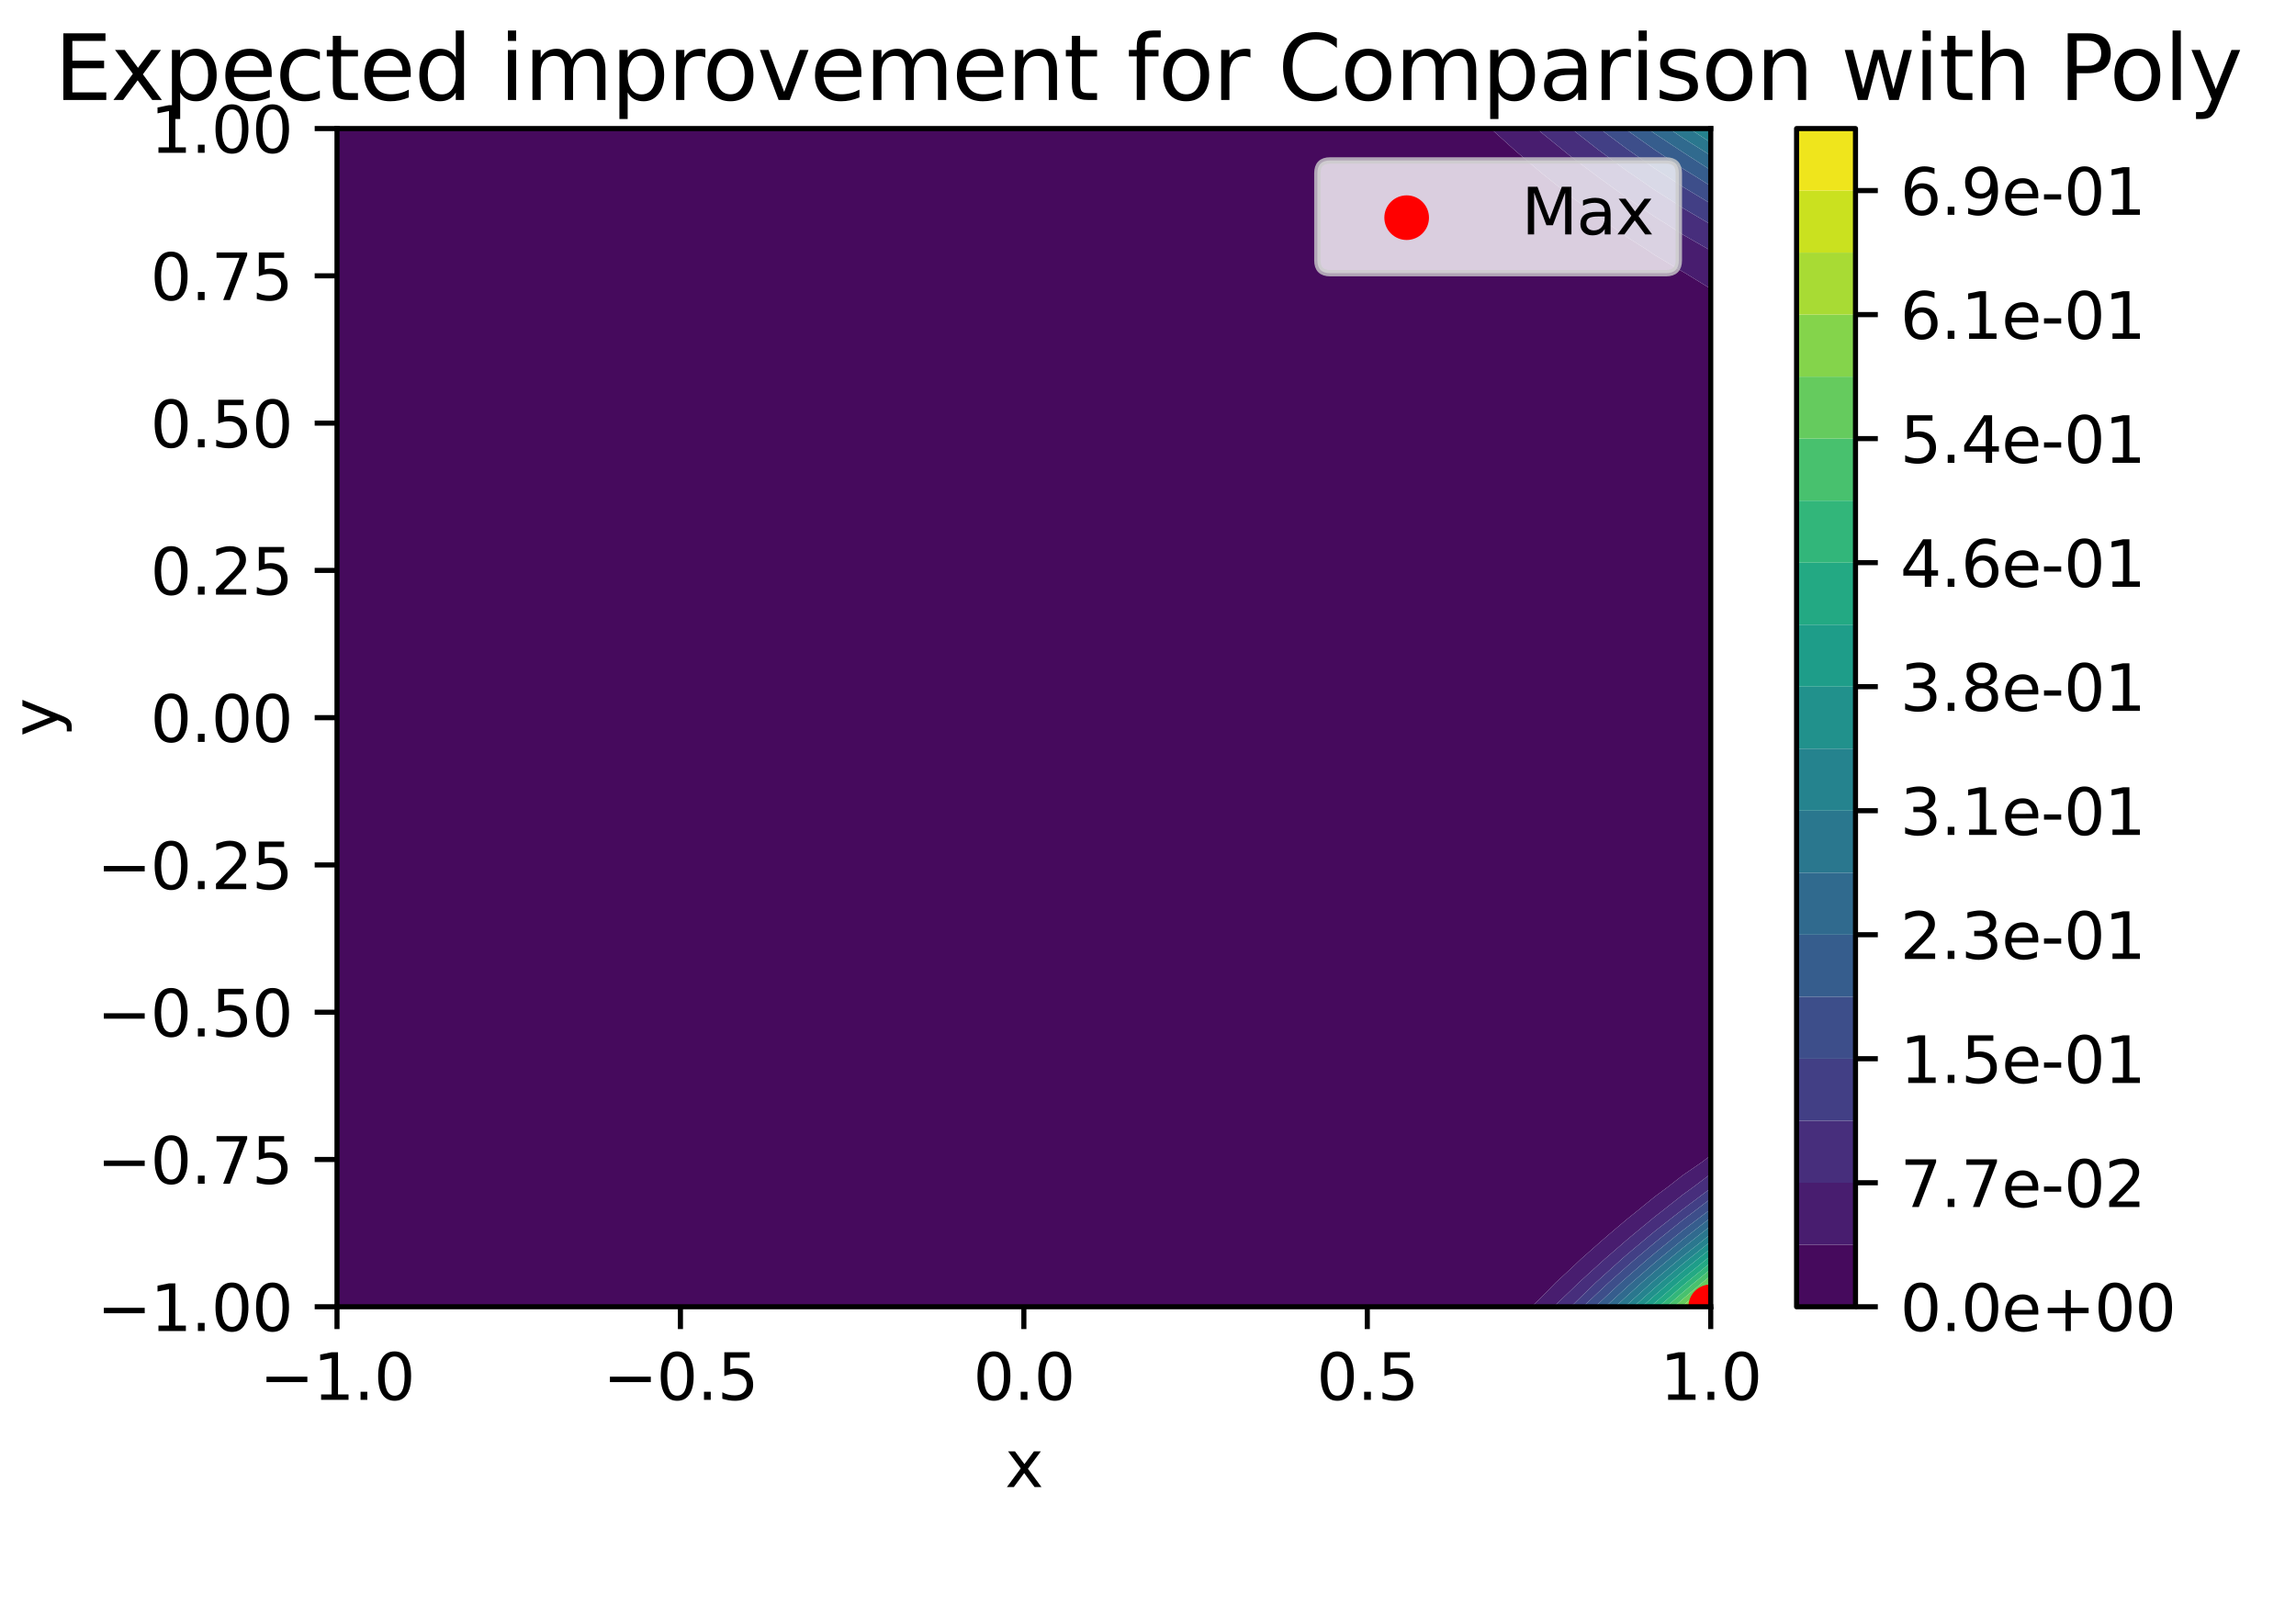 <?xml version="1.0" encoding="utf-8" standalone="no"?>
<!DOCTYPE svg PUBLIC "-//W3C//DTD SVG 1.1//EN"
  "http://www.w3.org/Graphics/SVG/1.1/DTD/svg11.dtd">
<svg xmlns:xlink="http://www.w3.org/1999/xlink" width="360pt" height="252pt" viewBox="0 0 360 252" xmlns="http://www.w3.org/2000/svg" version="1.1">
 <defs>
  <style type="text/css">*{stroke-linejoin: round; stroke-linecap: butt}</style>
 </defs>
 <g id="figure_1">
  <g id="patch_1">
   <path d="M 0 252 
L 360 252 
L 360 0 
L 0 0 
z
" style="fill: #ffffff"/>
  </g>
  <g id="axes_1">
   <g id="patch_2">
    <path d="M 52.84 204.92 
L 268.232 204.92 
L 268.232 20.16 
L 52.84 20.16 
z
" style="fill: #ffffff"/>
   </g>
   <g id="QuadContourSet_1">
    <path d="M 57.236 204.92 
L 61.632 204.92 
L 66.027 204.92 
L 70.423 204.92 
L 74.819 204.92 
L 79.215 204.92 
L 83.61 204.92 
L 88.006 204.92 
L 92.402 204.92 
L 96.798 204.92 
L 101.193 204.92 
L 105.589 204.92 
L 109.985 204.92 
L 114.381 204.92 
L 118.776 204.92 
L 123.172 204.92 
L 127.568 204.92 
L 131.964 204.92 
L 136.359 204.92 
L 140.755 204.92 
L 145.151 204.92 
L 149.547 204.92 
L 153.942 204.92 
L 158.338 204.92 
L 162.734 204.92 
L 167.13 204.92 
L 171.525 204.92 
L 175.921 204.92 
L 180.317 204.92 
L 184.713 204.92 
L 189.108 204.92 
L 193.504 204.92 
L 197.9 204.92 
L 202.296 204.92 
L 206.691 204.92 
L 211.087 204.92 
L 215.483 204.92 
L 219.879 204.92 
L 224.274 204.92 
L 228.67 204.92 
L 233.066 204.92 
L 237.462 204.92 
L 240.123 204.92 
L 241.857 203.257 
L 243.905 201.149 
L 246.253 198.986 
L 247.952 197.379 
L 250.649 194.996 
L 252.24 193.608 
L 255.045 191.232 
L 256.776 189.838 
L 259.44 187.67 
L 261.595 186.067 
L 263.836 184.311 
L 266.769 182.296 
L 268.232 181.188 
L 268.232 178.526 
L 268.232 174.755 
L 268.232 170.984 
L 268.232 167.214 
L 268.232 163.443 
L 268.232 159.673 
L 268.232 155.902 
L 268.232 152.131 
L 268.232 148.361 
L 268.232 144.59 
L 268.232 140.82 
L 268.232 137.049 
L 268.232 133.278 
L 268.232 129.508 
L 268.232 125.737 
L 268.232 121.967 
L 268.232 118.196 
L 268.232 114.425 
L 268.232 110.655 
L 268.232 106.884 
L 268.232 103.113 
L 268.232 99.343 
L 268.232 95.572 
L 268.232 91.802 
L 268.232 88.031 
L 268.232 84.26 
L 268.232 80.49 
L 268.232 76.719 
L 268.232 72.949 
L 268.232 69.178 
L 268.232 65.407 
L 268.232 61.637 
L 268.232 57.866 
L 268.232 54.096 
L 268.232 50.325 
L 268.232 46.554 
L 268.232 45.288 
L 264.153 42.784 
L 263.836 42.607 
L 259.44 39.987 
L 258.001 39.013 
L 255.045 37.151 
L 252.372 35.242 
L 250.649 34.071 
L 247.208 31.472 
L 246.253 30.77 
L 242.419 27.701 
L 241.857 27.254 
L 237.944 23.931 
L 237.462 23.514 
L 233.742 20.16 
L 233.066 20.16 
L 228.67 20.16 
L 224.274 20.16 
L 219.879 20.16 
L 215.483 20.16 
L 211.087 20.16 
L 206.691 20.16 
L 202.296 20.16 
L 197.9 20.16 
L 193.504 20.16 
L 189.108 20.16 
L 184.713 20.16 
L 180.317 20.16 
L 175.921 20.16 
L 171.525 20.16 
L 167.13 20.16 
L 162.734 20.16 
L 158.338 20.16 
L 153.942 20.16 
L 149.547 20.16 
L 145.151 20.16 
L 140.755 20.16 
L 136.359 20.16 
L 131.964 20.16 
L 127.568 20.16 
L 123.172 20.16 
L 118.776 20.16 
L 114.381 20.16 
L 109.985 20.16 
L 105.589 20.16 
L 101.193 20.16 
L 96.798 20.16 
L 92.402 20.16 
L 88.006 20.16 
L 83.61 20.16 
L 79.215 20.16 
L 74.819 20.16 
L 70.423 20.16 
L 66.027 20.16 
L 61.632 20.16 
L 57.236 20.16 
L 52.84 20.16 
L 52.84 23.931 
L 52.84 27.701 
L 52.84 31.472 
L 52.84 35.242 
L 52.84 39.013 
L 52.84 42.784 
L 52.84 46.554 
L 52.84 50.325 
L 52.84 54.096 
L 52.84 57.866 
L 52.84 61.637 
L 52.84 65.407 
L 52.84 69.178 
L 52.84 72.949 
L 52.84 76.719 
L 52.84 80.49 
L 52.84 84.26 
L 52.84 88.031 
L 52.84 91.802 
L 52.84 95.572 
L 52.84 99.343 
L 52.84 103.113 
L 52.84 106.884 
L 52.84 110.655 
L 52.84 114.425 
L 52.84 118.196 
L 52.84 121.967 
L 52.84 125.737 
L 52.84 129.508 
L 52.84 133.278 
L 52.84 137.049 
L 52.84 140.82 
L 52.84 144.59 
L 52.84 148.361 
L 52.84 152.131 
L 52.84 155.902 
L 52.84 159.673 
L 52.84 163.443 
L 52.84 167.214 
L 52.84 170.984 
L 52.84 174.755 
L 52.84 178.526 
L 52.84 182.296 
L 52.84 186.067 
L 52.84 189.838 
L 52.84 193.608 
L 52.84 197.379 
L 52.84 201.149 
L 52.84 204.92 
z
" clip-path="url(#p7170ff2299)" style="fill: #460a5d"/>
    <path d="M 241.857 204.92 
L 243.601 204.92 
L 246.253 202.392 
L 247.528 201.149 
L 250.649 198.313 
L 251.682 197.379 
L 255.045 194.466 
L 256.065 193.608 
L 259.44 190.819 
L 260.696 189.838 
L 263.836 187.359 
L 265.613 186.067 
L 268.232 184.086 
L 268.232 182.296 
L 268.232 181.188 
L 266.769 182.296 
L 263.836 184.311 
L 261.595 186.067 
L 259.44 187.67 
L 256.776 189.838 
L 255.045 191.232 
L 252.24 193.608 
L 250.649 194.996 
L 247.952 197.379 
L 246.253 198.986 
L 243.905 201.149 
L 241.857 203.257 
L 240.123 204.92 
z
M 268.232 45.288 
L 268.232 42.784 
L 268.232 39.317 
L 267.739 39.013 
L 263.836 36.779 
L 261.474 35.242 
L 259.44 33.993 
L 255.775 31.472 
L 255.045 30.989 
L 250.649 27.807 
L 250.511 27.701 
L 246.253 24.502 
L 245.548 23.931 
L 241.857 20.931 
L 240.963 20.16 
L 237.462 20.16 
L 233.742 20.16 
L 237.462 23.514 
L 237.944 23.931 
L 241.857 27.254 
L 242.419 27.701 
L 246.253 30.77 
L 247.208 31.472 
L 250.649 34.071 
L 252.372 35.242 
L 255.045 37.151 
L 258.001 39.013 
L 259.44 39.987 
L 263.836 42.607 
L 264.153 42.784 
z
" clip-path="url(#p7170ff2299)" style="fill: #481d6f"/>
    <path d="M 246.253 204.92 
L 246.296 204.92 
L 250.183 201.149 
L 250.649 200.726 
L 254.351 197.379 
L 255.045 196.778 
L 258.816 193.608 
L 259.44 193.092 
L 263.603 189.838 
L 263.836 189.653 
L 268.232 186.344 
L 268.232 186.067 
L 268.232 184.086 
L 265.613 186.067 
L 263.836 187.359 
L 260.696 189.838 
L 259.44 190.819 
L 256.065 193.608 
L 255.045 194.466 
L 251.682 197.379 
L 250.649 198.313 
L 247.528 201.149 
L 246.253 202.392 
L 243.601 204.92 
z
M 268.232 39.317 
L 268.232 39.013 
L 268.232 35.242 
L 268.232 35.195 
L 263.836 32.61 
L 262.104 31.472 
L 259.44 29.796 
L 256.428 27.701 
L 255.045 26.766 
L 251.202 23.931 
L 250.649 23.528 
L 246.356 20.16 
L 246.253 20.16 
L 241.857 20.16 
L 240.963 20.16 
L 241.857 20.931 
L 245.548 23.931 
L 246.253 24.502 
L 250.511 27.701 
L 250.649 27.807 
L 255.045 30.989 
L 255.775 31.472 
L 259.44 33.993 
L 261.474 35.242 
L 263.836 36.779 
L 267.739 39.013 
z
" clip-path="url(#p7170ff2299)" style="fill: #472e7c"/>
    <path d="M 250.649 202.618 
L 252.221 201.149 
L 255.045 198.635 
L 256.486 197.379 
L 259.44 194.881 
L 261.003 193.608 
L 263.836 191.332 
L 265.798 189.838 
L 268.232 187.976 
L 268.232 186.344 
L 263.836 189.653 
L 263.603 189.838 
L 259.44 193.092 
L 258.816 193.608 
L 255.045 196.778 
L 254.351 197.379 
L 250.649 200.726 
L 250.183 201.149 
L 246.296 204.92 
L 248.195 204.92 
z
M 263.836 32.61 
L 268.232 35.195 
L 268.232 31.947 
L 267.476 31.472 
L 263.836 29.288 
L 261.448 27.701 
L 259.44 26.409 
L 255.921 23.931 
L 255.045 23.325 
L 250.815 20.16 
L 250.649 20.16 
L 246.356 20.16 
L 250.649 23.528 
L 251.202 23.931 
L 255.045 26.766 
L 256.428 27.701 
L 259.44 29.796 
L 262.104 31.472 
z
" clip-path="url(#p7170ff2299)" style="fill: #423f85"/>
    <path d="M 250.649 204.398 
L 254.128 201.149 
L 255.045 200.333 
L 258.434 197.379 
L 259.44 196.528 
L 263.025 193.608 
L 263.836 192.956 
L 267.932 189.838 
L 268.232 189.608 
L 268.232 187.976 
L 265.798 189.838 
L 263.836 191.332 
L 261.003 193.608 
L 259.44 194.881 
L 256.486 197.379 
L 255.045 198.635 
L 252.221 201.149 
L 250.649 202.618 
L 248.195 204.92 
L 250.093 204.92 
z
M 268.232 31.947 
L 268.232 31.472 
L 268.232 29.179 
L 265.905 27.701 
L 263.836 26.431 
L 260.121 23.931 
L 259.44 23.483 
L 255.045 20.372 
L 254.761 20.16 
L 250.815 20.16 
L 255.045 23.325 
L 255.921 23.931 
L 259.44 26.409 
L 261.448 27.701 
L 263.836 29.288 
L 267.476 31.472 
z
" clip-path="url(#p7170ff2299)" style="fill: #3d4e8a"/>
    <path d="M 250.649 204.92 
L 251.726 204.92 
L 255.045 201.875 
L 255.851 201.149 
L 259.44 198.03 
L 260.212 197.379 
L 263.836 194.395 
L 264.83 193.608 
L 268.232 190.952 
L 268.232 189.838 
L 268.232 189.608 
L 267.932 189.838 
L 263.836 192.956 
L 263.025 193.608 
L 259.44 196.528 
L 258.434 197.379 
L 255.045 200.333 
L 254.128 201.149 
L 250.649 204.398 
L 250.093 204.92 
z
M 268.232 29.179 
L 268.232 27.701 
L 268.232 26.675 
L 263.968 23.931 
L 263.836 23.848 
L 259.44 20.943 
L 258.344 20.16 
L 255.045 20.16 
L 254.761 20.16 
L 255.045 20.372 
L 259.44 23.483 
L 260.121 23.931 
L 263.836 26.431 
L 265.905 27.701 
z
" clip-path="url(#p7170ff2299)" style="fill: #365d8d"/>
    <path d="M 255.045 203.273 
L 257.402 201.149 
L 259.44 199.378 
L 261.809 197.379 
L 263.836 195.71 
L 266.491 193.608 
L 268.232 192.249 
L 268.232 190.952 
L 264.83 193.608 
L 263.836 194.395 
L 260.212 197.379 
L 259.44 198.03 
L 255.851 201.149 
L 255.045 201.875 
L 251.726 204.92 
L 253.249 204.92 
z
M 268.232 26.675 
L 268.232 24.394 
L 267.513 23.931 
L 263.836 21.621 
L 261.696 20.16 
L 259.44 20.16 
L 258.344 20.16 
L 259.44 20.943 
L 263.836 23.848 
L 263.968 23.931 
z
" clip-path="url(#p7170ff2299)" style="fill: #306a8e"/>
    <path d="M 255.045 204.67 
L 258.953 201.149 
L 259.44 200.726 
L 263.406 197.379 
L 263.836 197.024 
L 268.152 193.608 
L 268.232 193.545 
L 268.232 192.249 
L 266.491 193.608 
L 263.836 195.71 
L 261.809 197.379 
L 259.44 199.378 
L 257.402 201.149 
L 255.045 203.273 
L 253.249 204.92 
L 254.772 204.92 
z
M 268.232 24.394 
L 268.232 23.931 
L 268.232 22.351 
L 264.879 20.16 
L 263.836 20.16 
L 261.696 20.16 
L 263.836 21.621 
L 267.513 23.931 
z
" clip-path="url(#p7170ff2299)" style="fill: #2a778e"/>
    <path d="M 255.045 204.92 
L 256.134 204.92 
L 259.44 201.963 
L 260.374 201.149 
L 263.836 198.219 
L 264.862 197.379 
L 268.232 194.679 
L 268.232 193.608 
L 268.232 193.545 
L 268.152 193.608 
L 263.836 197.024 
L 263.406 197.379 
L 259.44 200.726 
L 258.953 201.149 
L 255.045 204.67 
L 254.772 204.92 
z
M 268.232 22.351 
L 268.232 20.369 
L 267.912 20.16 
L 264.879 20.16 
z
" clip-path="url(#p7170ff2299)" style="fill: #25838e"/>
    <path d="M 259.44 203.149 
L 261.734 201.149 
L 263.836 199.37 
L 266.267 197.379 
L 268.232 195.804 
L 268.232 194.679 
L 264.862 197.379 
L 263.836 198.219 
L 260.374 201.149 
L 259.44 201.963 
L 256.134 204.92 
L 257.46 204.92 
z
M 268.232 20.369 
L 268.232 20.16 
L 267.912 20.16 
z
" clip-path="url(#p7170ff2299)" style="fill: #21918c"/>
    <path d="M 259.44 204.335 
L 263.094 201.149 
L 263.836 200.521 
L 267.672 197.379 
L 268.232 196.93 
L 268.232 195.804 
L 266.267 197.379 
L 263.836 199.37 
L 261.734 201.149 
L 259.44 203.149 
L 257.46 204.92 
L 258.786 204.92 
z
" clip-path="url(#p7170ff2299)" style="fill: #1e9d89"/>
    <path d="M 259.44 204.92 
L 260.054 204.92 
L 263.836 201.628 
L 264.402 201.149 
L 268.232 197.995 
L 268.232 197.379 
L 268.232 196.93 
L 267.672 197.379 
L 263.836 200.521 
L 263.094 201.149 
L 259.44 204.335 
L 258.786 204.92 
z
" clip-path="url(#p7170ff2299)" style="fill: #23a983"/>
    <path d="M 263.836 202.681 
L 265.648 201.149 
L 268.232 199.021 
L 268.232 197.995 
L 264.402 201.149 
L 263.836 201.628 
L 260.054 204.92 
L 261.264 204.92 
z
" clip-path="url(#p7170ff2299)" style="fill: #32b67a"/>
    <path d="M 263.836 203.735 
L 266.893 201.149 
L 268.232 200.047 
L 268.232 199.021 
L 265.648 201.149 
L 263.836 202.681 
L 261.264 204.92 
L 262.474 204.92 
z
" clip-path="url(#p7170ff2299)" style="fill: #48c16e"/>
    <path d="M 263.836 204.788 
L 268.139 201.149 
L 268.232 201.073 
L 268.232 200.047 
L 266.893 201.149 
L 263.836 203.735 
L 262.474 204.92 
L 263.685 204.92 
z
" clip-path="url(#p7170ff2299)" style="fill: #65cb5e"/>
    <path d="M 263.836 204.92 
L 264.829 204.92 
L 268.232 202.038 
L 268.232 201.149 
L 268.232 201.073 
L 268.139 201.149 
L 263.836 204.788 
L 263.685 204.92 
z
" clip-path="url(#p7170ff2299)" style="fill: #84d44b"/>
    <path d="M 268.232 202.999 
L 268.232 202.038 
L 264.829 204.92 
L 265.963 204.92 
z
" clip-path="url(#p7170ff2299)" style="fill: #a8db34"/>
    <path d="M 268.232 203.959 
L 268.232 202.999 
L 265.963 204.92 
L 267.098 204.92 
z
" clip-path="url(#p7170ff2299)" style="fill: #cae11f"/>
    <path d="M 268.232 204.92 
L 268.232 203.959 
L 267.098 204.92 
z
" clip-path="url(#p7170ff2299)" style="fill: #efe51c"/>
   </g>
   <g id="PathCollection_1">
    <defs>
     <path id="mee29d15ab6" d="M 0 3 
C 0.796 3 1.559 2.684 2.121 2.121 
C 2.684 1.559 3 0.796 3 0 
C 3 -0.796 2.684 -1.559 2.121 -2.121 
C 1.559 -2.684 0.796 -3 0 -3 
C -0.796 -3 -1.559 -2.684 -2.121 -2.121 
C -2.684 -1.559 -3 -0.796 -3 0 
C -3 0.796 -2.684 1.559 -2.121 2.121 
C -1.559 2.684 -0.796 3 0 3 
z
" style="stroke: #ff0000"/>
    </defs>
    <g clip-path="url(#p7170ff2299)">
     <use xlink:href="#mee29d15ab6" x="268.232" y="204.92" style="fill: #ff0000; stroke: #ff0000"/>
    </g>
   </g>
   <g id="matplotlib.axis_1">
    <g id="xtick_1">
     <g id="line2d_1">
      <defs>
       <path id="mc37cc3278b" d="M 0 0 
L 0 3.5 
" style="stroke: #000000; stroke-width: 0.8"/>
      </defs>
      <g>
       <use xlink:href="#mc37cc3278b" x="52.84" y="204.92" style="stroke: #000000; stroke-width: 0.8"/>
      </g>
     </g>
     <g id="text_1">
      <!-- −1.0 -->
      <g transform="translate(40.699 219.518) scale(0.1 -0.1)">
       <defs>
        <path id="DejaVuSans-2212" d="M 678 2272 
L 4684 2272 
L 4684 1741 
L 678 1741 
L 678 2272 
z
" transform="scale(0.016)"/>
        <path id="DejaVuSans-31" d="M 794 531 
L 1825 531 
L 1825 4091 
L 703 3866 
L 703 4441 
L 1819 4666 
L 2450 4666 
L 2450 531 
L 3481 531 
L 3481 0 
L 794 0 
L 794 531 
z
" transform="scale(0.016)"/>
        <path id="DejaVuSans-2e" d="M 684 794 
L 1344 794 
L 1344 0 
L 684 0 
L 684 794 
z
" transform="scale(0.016)"/>
        <path id="DejaVuSans-30" d="M 2034 4250 
Q 1547 4250 1301 3770 
Q 1056 3291 1056 2328 
Q 1056 1369 1301 889 
Q 1547 409 2034 409 
Q 2525 409 2770 889 
Q 3016 1369 3016 2328 
Q 3016 3291 2770 3770 
Q 2525 4250 2034 4250 
z
M 2034 4750 
Q 2819 4750 3233 4129 
Q 3647 3509 3647 2328 
Q 3647 1150 3233 529 
Q 2819 -91 2034 -91 
Q 1250 -91 836 529 
Q 422 1150 422 2328 
Q 422 3509 836 4129 
Q 1250 4750 2034 4750 
z
" transform="scale(0.016)"/>
       </defs>
       <use xlink:href="#DejaVuSans-2212"/>
       <use xlink:href="#DejaVuSans-31" x="83.789"/>
       <use xlink:href="#DejaVuSans-2e" x="147.412"/>
       <use xlink:href="#DejaVuSans-30" x="179.199"/>
      </g>
     </g>
    </g>
    <g id="xtick_2">
     <g id="line2d_2">
      <g>
       <use xlink:href="#mc37cc3278b" x="106.688" y="204.92" style="stroke: #000000; stroke-width: 0.8"/>
      </g>
     </g>
     <g id="text_2">
      <!-- −0.5 -->
      <g transform="translate(94.547 219.518) scale(0.1 -0.1)">
       <defs>
        <path id="DejaVuSans-35" d="M 691 4666 
L 3169 4666 
L 3169 4134 
L 1269 4134 
L 1269 2991 
Q 1406 3038 1543 3061 
Q 1681 3084 1819 3084 
Q 2600 3084 3056 2656 
Q 3513 2228 3513 1497 
Q 3513 744 3044 326 
Q 2575 -91 1722 -91 
Q 1428 -91 1123 -41 
Q 819 9 494 109 
L 494 744 
Q 775 591 1075 516 
Q 1375 441 1709 441 
Q 2250 441 2565 725 
Q 2881 1009 2881 1497 
Q 2881 1984 2565 2268 
Q 2250 2553 1709 2553 
Q 1456 2553 1204 2497 
Q 953 2441 691 2322 
L 691 4666 
z
" transform="scale(0.016)"/>
       </defs>
       <use xlink:href="#DejaVuSans-2212"/>
       <use xlink:href="#DejaVuSans-30" x="83.789"/>
       <use xlink:href="#DejaVuSans-2e" x="147.412"/>
       <use xlink:href="#DejaVuSans-35" x="179.199"/>
      </g>
     </g>
    </g>
    <g id="xtick_3">
     <g id="line2d_3">
      <g>
       <use xlink:href="#mc37cc3278b" x="160.536" y="204.92" style="stroke: #000000; stroke-width: 0.8"/>
      </g>
     </g>
     <g id="text_3">
      <!-- 0.0 -->
      <g transform="translate(152.584 219.518) scale(0.1 -0.1)">
       <use xlink:href="#DejaVuSans-30"/>
       <use xlink:href="#DejaVuSans-2e" x="63.623"/>
       <use xlink:href="#DejaVuSans-30" x="95.41"/>
      </g>
     </g>
    </g>
    <g id="xtick_4">
     <g id="line2d_4">
      <g>
       <use xlink:href="#mc37cc3278b" x="214.384" y="204.92" style="stroke: #000000; stroke-width: 0.8"/>
      </g>
     </g>
     <g id="text_4">
      <!-- 0.5 -->
      <g transform="translate(206.432 219.518) scale(0.1 -0.1)">
       <use xlink:href="#DejaVuSans-30"/>
       <use xlink:href="#DejaVuSans-2e" x="63.623"/>
       <use xlink:href="#DejaVuSans-35" x="95.41"/>
      </g>
     </g>
    </g>
    <g id="xtick_5">
     <g id="line2d_5">
      <g>
       <use xlink:href="#mc37cc3278b" x="268.232" y="204.92" style="stroke: #000000; stroke-width: 0.8"/>
      </g>
     </g>
     <g id="text_5">
      <!-- 1.0 -->
      <g transform="translate(260.28 219.518) scale(0.1 -0.1)">
       <use xlink:href="#DejaVuSans-31"/>
       <use xlink:href="#DejaVuSans-2e" x="63.623"/>
       <use xlink:href="#DejaVuSans-30" x="95.41"/>
      </g>
     </g>
    </g>
    <g id="text_6">
     <!-- x -->
     <g transform="translate(157.577 233.197) scale(0.1 -0.1)">
      <defs>
       <path id="DejaVuSans-78" d="M 3513 3500 
L 2247 1797 
L 3578 0 
L 2900 0 
L 1881 1375 
L 863 0 
L 184 0 
L 1544 1831 
L 300 3500 
L 978 3500 
L 1906 2253 
L 2834 3500 
L 3513 3500 
z
" transform="scale(0.016)"/>
      </defs>
      <use xlink:href="#DejaVuSans-78"/>
     </g>
    </g>
   </g>
   <g id="matplotlib.axis_2">
    <g id="ytick_1">
     <g id="line2d_6">
      <defs>
       <path id="medf91d1cf7" d="M 0 0 
L -3.5 0 
" style="stroke: #000000; stroke-width: 0.8"/>
      </defs>
      <g>
       <use xlink:href="#medf91d1cf7" x="52.84" y="204.92" style="stroke: #000000; stroke-width: 0.8"/>
      </g>
     </g>
     <g id="text_7">
      <!-- −1.00 -->
      <g transform="translate(15.195 208.719) scale(0.1 -0.1)">
       <use xlink:href="#DejaVuSans-2212"/>
       <use xlink:href="#DejaVuSans-31" x="83.789"/>
       <use xlink:href="#DejaVuSans-2e" x="147.412"/>
       <use xlink:href="#DejaVuSans-30" x="179.199"/>
       <use xlink:href="#DejaVuSans-30" x="242.822"/>
      </g>
     </g>
    </g>
    <g id="ytick_2">
     <g id="line2d_7">
      <g>
       <use xlink:href="#medf91d1cf7" x="52.84" y="181.825" style="stroke: #000000; stroke-width: 0.8"/>
      </g>
     </g>
     <g id="text_8">
      <!-- −0.75 -->
      <g transform="translate(15.195 185.624) scale(0.1 -0.1)">
       <defs>
        <path id="DejaVuSans-37" d="M 525 4666 
L 3525 4666 
L 3525 4397 
L 1831 0 
L 1172 0 
L 2766 4134 
L 525 4134 
L 525 4666 
z
" transform="scale(0.016)"/>
       </defs>
       <use xlink:href="#DejaVuSans-2212"/>
       <use xlink:href="#DejaVuSans-30" x="83.789"/>
       <use xlink:href="#DejaVuSans-2e" x="147.412"/>
       <use xlink:href="#DejaVuSans-37" x="179.199"/>
       <use xlink:href="#DejaVuSans-35" x="242.822"/>
      </g>
     </g>
    </g>
    <g id="ytick_3">
     <g id="line2d_8">
      <g>
       <use xlink:href="#medf91d1cf7" x="52.84" y="158.73" style="stroke: #000000; stroke-width: 0.8"/>
      </g>
     </g>
     <g id="text_9">
      <!-- −0.50 -->
      <g transform="translate(15.195 162.529) scale(0.1 -0.1)">
       <use xlink:href="#DejaVuSans-2212"/>
       <use xlink:href="#DejaVuSans-30" x="83.789"/>
       <use xlink:href="#DejaVuSans-2e" x="147.412"/>
       <use xlink:href="#DejaVuSans-35" x="179.199"/>
       <use xlink:href="#DejaVuSans-30" x="242.822"/>
      </g>
     </g>
    </g>
    <g id="ytick_4">
     <g id="line2d_9">
      <g>
       <use xlink:href="#medf91d1cf7" x="52.84" y="135.635" style="stroke: #000000; stroke-width: 0.8"/>
      </g>
     </g>
     <g id="text_10">
      <!-- −0.25 -->
      <g transform="translate(15.195 139.434) scale(0.1 -0.1)">
       <defs>
        <path id="DejaVuSans-32" d="M 1228 531 
L 3431 531 
L 3431 0 
L 469 0 
L 469 531 
Q 828 903 1448 1529 
Q 2069 2156 2228 2338 
Q 2531 2678 2651 2914 
Q 2772 3150 2772 3378 
Q 2772 3750 2511 3984 
Q 2250 4219 1831 4219 
Q 1534 4219 1204 4116 
Q 875 4013 500 3803 
L 500 4441 
Q 881 4594 1212 4672 
Q 1544 4750 1819 4750 
Q 2544 4750 2975 4387 
Q 3406 4025 3406 3419 
Q 3406 3131 3298 2873 
Q 3191 2616 2906 2266 
Q 2828 2175 2409 1742 
Q 1991 1309 1228 531 
z
" transform="scale(0.016)"/>
       </defs>
       <use xlink:href="#DejaVuSans-2212"/>
       <use xlink:href="#DejaVuSans-30" x="83.789"/>
       <use xlink:href="#DejaVuSans-2e" x="147.412"/>
       <use xlink:href="#DejaVuSans-32" x="179.199"/>
       <use xlink:href="#DejaVuSans-35" x="242.822"/>
      </g>
     </g>
    </g>
    <g id="ytick_5">
     <g id="line2d_10">
      <g>
       <use xlink:href="#medf91d1cf7" x="52.84" y="112.54" style="stroke: #000000; stroke-width: 0.8"/>
      </g>
     </g>
     <g id="text_11">
      <!-- 0.00 -->
      <g transform="translate(23.574 116.339) scale(0.1 -0.1)">
       <use xlink:href="#DejaVuSans-30"/>
       <use xlink:href="#DejaVuSans-2e" x="63.623"/>
       <use xlink:href="#DejaVuSans-30" x="95.41"/>
       <use xlink:href="#DejaVuSans-30" x="159.033"/>
      </g>
     </g>
    </g>
    <g id="ytick_6">
     <g id="line2d_11">
      <g>
       <use xlink:href="#medf91d1cf7" x="52.84" y="89.445" style="stroke: #000000; stroke-width: 0.8"/>
      </g>
     </g>
     <g id="text_12">
      <!-- 0.25 -->
      <g transform="translate(23.574 93.244) scale(0.1 -0.1)">
       <use xlink:href="#DejaVuSans-30"/>
       <use xlink:href="#DejaVuSans-2e" x="63.623"/>
       <use xlink:href="#DejaVuSans-32" x="95.41"/>
       <use xlink:href="#DejaVuSans-35" x="159.033"/>
      </g>
     </g>
    </g>
    <g id="ytick_7">
     <g id="line2d_12">
      <g>
       <use xlink:href="#medf91d1cf7" x="52.84" y="66.35" style="stroke: #000000; stroke-width: 0.8"/>
      </g>
     </g>
     <g id="text_13">
      <!-- 0.50 -->
      <g transform="translate(23.574 70.149) scale(0.1 -0.1)">
       <use xlink:href="#DejaVuSans-30"/>
       <use xlink:href="#DejaVuSans-2e" x="63.623"/>
       <use xlink:href="#DejaVuSans-35" x="95.41"/>
       <use xlink:href="#DejaVuSans-30" x="159.033"/>
      </g>
     </g>
    </g>
    <g id="ytick_8">
     <g id="line2d_13">
      <g>
       <use xlink:href="#medf91d1cf7" x="52.84" y="43.255" style="stroke: #000000; stroke-width: 0.8"/>
      </g>
     </g>
     <g id="text_14">
      <!-- 0.75 -->
      <g transform="translate(23.574 47.054) scale(0.1 -0.1)">
       <use xlink:href="#DejaVuSans-30"/>
       <use xlink:href="#DejaVuSans-2e" x="63.623"/>
       <use xlink:href="#DejaVuSans-37" x="95.41"/>
       <use xlink:href="#DejaVuSans-35" x="159.033"/>
      </g>
     </g>
    </g>
    <g id="ytick_9">
     <g id="line2d_14">
      <g>
       <use xlink:href="#medf91d1cf7" x="52.84" y="20.16" style="stroke: #000000; stroke-width: 0.8"/>
      </g>
     </g>
     <g id="text_15">
      <!-- 1.00 -->
      <g transform="translate(23.574 23.959) scale(0.1 -0.1)">
       <use xlink:href="#DejaVuSans-31"/>
       <use xlink:href="#DejaVuSans-2e" x="63.623"/>
       <use xlink:href="#DejaVuSans-30" x="95.41"/>
       <use xlink:href="#DejaVuSans-30" x="159.033"/>
      </g>
     </g>
    </g>
    <g id="text_16">
     <!-- y -->
     <g transform="translate(9.115 115.499) rotate(-90) scale(0.1 -0.1)">
      <defs>
       <path id="DejaVuSans-79" d="M 2059 -325 
Q 1816 -950 1584 -1140 
Q 1353 -1331 966 -1331 
L 506 -1331 
L 506 -850 
L 844 -850 
Q 1081 -850 1212 -737 
Q 1344 -625 1503 -206 
L 1606 56 
L 191 3500 
L 800 3500 
L 1894 763 
L 2988 3500 
L 3597 3500 
L 2059 -325 
z
" transform="scale(0.016)"/>
      </defs>
      <use xlink:href="#DejaVuSans-79"/>
     </g>
    </g>
   </g>
   <g id="patch_3">
    <path d="M 52.84 204.92 
L 52.84 20.16 
" style="fill: none; stroke: #000000; stroke-width: 0.8; stroke-linejoin: miter; stroke-linecap: square"/>
   </g>
   <g id="patch_4">
    <path d="M 268.232 204.92 
L 268.232 20.16 
" style="fill: none; stroke: #000000; stroke-width: 0.8; stroke-linejoin: miter; stroke-linecap: square"/>
   </g>
   <g id="patch_5">
    <path d="M 52.84 204.92 
L 268.232 204.92 
" style="fill: none; stroke: #000000; stroke-width: 0.8; stroke-linejoin: miter; stroke-linecap: square"/>
   </g>
   <g id="patch_6">
    <path d="M 52.84 20.16 
L 268.232 20.16 
" style="fill: none; stroke: #000000; stroke-width: 0.8; stroke-linejoin: miter; stroke-linecap: square"/>
   </g>
   <g id="legend_1">
    <g id="patch_7">
     <path d="M 208.557 42.838 
L 261.232 42.838 
Q 263.232 42.838 263.232 40.838 
L 263.232 27.16 
Q 263.232 25.16 261.232 25.16 
L 208.557 25.16 
Q 206.557 25.16 206.557 27.16 
L 206.557 40.838 
Q 206.557 42.838 208.557 42.838 
z
" style="fill: #ffffff; opacity: 0.8; stroke: #cccccc; stroke-linejoin: miter"/>
    </g>
    <g id="PathCollection_2">
     <g>
      <use xlink:href="#mee29d15ab6" x="220.557" y="34.133" style="fill: #ff0000; stroke: #ff0000"/>
     </g>
    </g>
    <g id="text_17">
     <!-- Max -->
     <g transform="translate(238.557 36.758) scale(0.1 -0.1)">
      <defs>
       <path id="DejaVuSans-4d" d="M 628 4666 
L 1569 4666 
L 2759 1491 
L 3956 4666 
L 4897 4666 
L 4897 0 
L 4281 0 
L 4281 4097 
L 3078 897 
L 2444 897 
L 1241 4097 
L 1241 0 
L 628 0 
L 628 4666 
z
" transform="scale(0.016)"/>
       <path id="DejaVuSans-61" d="M 2194 1759 
Q 1497 1759 1228 1600 
Q 959 1441 959 1056 
Q 959 750 1161 570 
Q 1363 391 1709 391 
Q 2188 391 2477 730 
Q 2766 1069 2766 1631 
L 2766 1759 
L 2194 1759 
z
M 3341 1997 
L 3341 0 
L 2766 0 
L 2766 531 
Q 2569 213 2275 61 
Q 1981 -91 1556 -91 
Q 1019 -91 701 211 
Q 384 513 384 1019 
Q 384 1609 779 1909 
Q 1175 2209 1959 2209 
L 2766 2209 
L 2766 2266 
Q 2766 2663 2505 2880 
Q 2244 3097 1772 3097 
Q 1472 3097 1187 3025 
Q 903 2953 641 2809 
L 641 3341 
Q 956 3463 1253 3523 
Q 1550 3584 1831 3584 
Q 2591 3584 2966 3190 
Q 3341 2797 3341 1997 
z
" transform="scale(0.016)"/>
      </defs>
      <use xlink:href="#DejaVuSans-4d"/>
      <use xlink:href="#DejaVuSans-61" x="86.279"/>
      <use xlink:href="#DejaVuSans-78" x="147.559"/>
     </g>
    </g>
   </g>
  </g>
  <g id="axes_2">
   <g id="patch_8">
    <path d="M 281.694 204.92 
L 290.932 204.92 
L 290.932 20.16 
L 281.694 20.16 
z
" style="fill: #ffffff"/>
   </g>
   <g id="QuadMesh_1">
    <path d="M 281.694 204.92 
L 290.932 204.92 
L 290.932 195.196 
L 281.694 195.196 
L 281.694 204.92 
" clip-path="url(#p5874ef8753)" style="fill: #460a5d"/>
    <path d="M 281.694 195.196 
L 290.932 195.196 
L 290.932 185.472 
L 281.694 185.472 
L 281.694 195.196 
" clip-path="url(#p5874ef8753)" style="fill: #481d6f"/>
    <path d="M 281.694 185.472 
L 290.932 185.472 
L 290.932 175.747 
L 281.694 175.747 
L 281.694 185.472 
" clip-path="url(#p5874ef8753)" style="fill: #472e7c"/>
    <path d="M 281.694 175.747 
L 290.932 175.747 
L 290.932 166.023 
L 281.694 166.023 
L 281.694 175.747 
" clip-path="url(#p5874ef8753)" style="fill: #423f85"/>
    <path d="M 281.694 166.023 
L 290.932 166.023 
L 290.932 156.299 
L 281.694 156.299 
L 281.694 166.023 
" clip-path="url(#p5874ef8753)" style="fill: #3d4e8a"/>
    <path d="M 281.694 156.299 
L 290.932 156.299 
L 290.932 146.575 
L 281.694 146.575 
L 281.694 156.299 
" clip-path="url(#p5874ef8753)" style="fill: #365d8d"/>
    <path d="M 281.694 146.575 
L 290.932 146.575 
L 290.932 136.851 
L 281.694 136.851 
L 281.694 146.575 
" clip-path="url(#p5874ef8753)" style="fill: #306a8e"/>
    <path d="M 281.694 136.851 
L 290.932 136.851 
L 290.932 127.126 
L 281.694 127.126 
L 281.694 136.851 
" clip-path="url(#p5874ef8753)" style="fill: #2a778e"/>
    <path d="M 281.694 127.126 
L 290.932 127.126 
L 290.932 117.402 
L 281.694 117.402 
L 281.694 127.126 
" clip-path="url(#p5874ef8753)" style="fill: #25838e"/>
    <path d="M 281.694 117.402 
L 290.932 117.402 
L 290.932 107.678 
L 281.694 107.678 
L 281.694 117.402 
" clip-path="url(#p5874ef8753)" style="fill: #21918c"/>
    <path d="M 281.694 107.678 
L 290.932 107.678 
L 290.932 97.954 
L 281.694 97.954 
L 281.694 107.678 
" clip-path="url(#p5874ef8753)" style="fill: #1e9d89"/>
    <path d="M 281.694 97.954 
L 290.932 97.954 
L 290.932 88.229 
L 281.694 88.229 
L 281.694 97.954 
" clip-path="url(#p5874ef8753)" style="fill: #23a983"/>
    <path d="M 281.694 88.229 
L 290.932 88.229 
L 290.932 78.505 
L 281.694 78.505 
L 281.694 88.229 
" clip-path="url(#p5874ef8753)" style="fill: #32b67a"/>
    <path d="M 281.694 78.505 
L 290.932 78.505 
L 290.932 68.781 
L 281.694 68.781 
L 281.694 78.505 
" clip-path="url(#p5874ef8753)" style="fill: #48c16e"/>
    <path d="M 281.694 68.781 
L 290.932 68.781 
L 290.932 59.057 
L 281.694 59.057 
L 281.694 68.781 
" clip-path="url(#p5874ef8753)" style="fill: #65cb5e"/>
    <path d="M 281.694 59.057 
L 290.932 59.057 
L 290.932 49.333 
L 281.694 49.333 
L 281.694 59.057 
" clip-path="url(#p5874ef8753)" style="fill: #84d44b"/>
    <path d="M 281.694 49.333 
L 290.932 49.333 
L 290.932 39.608 
L 281.694 39.608 
L 281.694 49.333 
" clip-path="url(#p5874ef8753)" style="fill: #a8db34"/>
    <path d="M 281.694 39.608 
L 290.932 39.608 
L 290.932 29.884 
L 281.694 29.884 
L 281.694 39.608 
" clip-path="url(#p5874ef8753)" style="fill: #cae11f"/>
    <path d="M 281.694 29.884 
L 290.932 29.884 
L 290.932 20.16 
L 281.694 20.16 
L 281.694 29.884 
" clip-path="url(#p5874ef8753)" style="fill: #efe51c"/>
   </g>
   <g id="matplotlib.axis_3"/>
   <g id="matplotlib.axis_4">
    <g id="ytick_10">
     <g id="line2d_15">
      <defs>
       <path id="m29cf78052c" d="M 0 0 
L 3.5 0 
" style="stroke: #000000; stroke-width: 0.8"/>
      </defs>
      <g>
       <use xlink:href="#m29cf78052c" x="290.932" y="204.92" style="stroke: #000000; stroke-width: 0.8"/>
      </g>
     </g>
     <g id="text_18">
      <!-- 0.0e+00 -->
      <g transform="translate(297.932 208.719) scale(0.1 -0.1)">
       <defs>
        <path id="DejaVuSans-65" d="M 3597 1894 
L 3597 1613 
L 953 1613 
Q 991 1019 1311 708 
Q 1631 397 2203 397 
Q 2534 397 2845 478 
Q 3156 559 3463 722 
L 3463 178 
Q 3153 47 2828 -22 
Q 2503 -91 2169 -91 
Q 1331 -91 842 396 
Q 353 884 353 1716 
Q 353 2575 817 3079 
Q 1281 3584 2069 3584 
Q 2775 3584 3186 3129 
Q 3597 2675 3597 1894 
z
M 3022 2063 
Q 3016 2534 2758 2815 
Q 2500 3097 2075 3097 
Q 1594 3097 1305 2825 
Q 1016 2553 972 2059 
L 3022 2063 
z
" transform="scale(0.016)"/>
        <path id="DejaVuSans-2b" d="M 2944 4013 
L 2944 2272 
L 4684 2272 
L 4684 1741 
L 2944 1741 
L 2944 0 
L 2419 0 
L 2419 1741 
L 678 1741 
L 678 2272 
L 2419 2272 
L 2419 4013 
L 2944 4013 
z
" transform="scale(0.016)"/>
       </defs>
       <use xlink:href="#DejaVuSans-30"/>
       <use xlink:href="#DejaVuSans-2e" x="63.623"/>
       <use xlink:href="#DejaVuSans-30" x="95.41"/>
       <use xlink:href="#DejaVuSans-65" x="159.033"/>
       <use xlink:href="#DejaVuSans-2b" x="220.557"/>
       <use xlink:href="#DejaVuSans-30" x="304.346"/>
       <use xlink:href="#DejaVuSans-30" x="367.969"/>
      </g>
     </g>
    </g>
    <g id="ytick_11">
     <g id="line2d_16">
      <g>
       <use xlink:href="#m29cf78052c" x="290.932" y="185.472" style="stroke: #000000; stroke-width: 0.8"/>
      </g>
     </g>
     <g id="text_19">
      <!-- 7.7e-02 -->
      <g transform="translate(297.932 189.271) scale(0.1 -0.1)">
       <defs>
        <path id="DejaVuSans-2d" d="M 313 2009 
L 1997 2009 
L 1997 1497 
L 313 1497 
L 313 2009 
z
" transform="scale(0.016)"/>
       </defs>
       <use xlink:href="#DejaVuSans-37"/>
       <use xlink:href="#DejaVuSans-2e" x="63.623"/>
       <use xlink:href="#DejaVuSans-37" x="95.41"/>
       <use xlink:href="#DejaVuSans-65" x="159.033"/>
       <use xlink:href="#DejaVuSans-2d" x="220.557"/>
       <use xlink:href="#DejaVuSans-30" x="256.641"/>
       <use xlink:href="#DejaVuSans-32" x="320.264"/>
      </g>
     </g>
    </g>
    <g id="ytick_12">
     <g id="line2d_17">
      <g>
       <use xlink:href="#m29cf78052c" x="290.932" y="166.023" style="stroke: #000000; stroke-width: 0.8"/>
      </g>
     </g>
     <g id="text_20">
      <!-- 1.5e-01 -->
      <g transform="translate(297.932 169.822) scale(0.1 -0.1)">
       <use xlink:href="#DejaVuSans-31"/>
       <use xlink:href="#DejaVuSans-2e" x="63.623"/>
       <use xlink:href="#DejaVuSans-35" x="95.41"/>
       <use xlink:href="#DejaVuSans-65" x="159.033"/>
       <use xlink:href="#DejaVuSans-2d" x="220.557"/>
       <use xlink:href="#DejaVuSans-30" x="256.641"/>
       <use xlink:href="#DejaVuSans-31" x="320.264"/>
      </g>
     </g>
    </g>
    <g id="ytick_13">
     <g id="line2d_18">
      <g>
       <use xlink:href="#m29cf78052c" x="290.932" y="146.575" style="stroke: #000000; stroke-width: 0.8"/>
      </g>
     </g>
     <g id="text_21">
      <!-- 2.3e-01 -->
      <g transform="translate(297.932 150.374) scale(0.1 -0.1)">
       <defs>
        <path id="DejaVuSans-33" d="M 2597 2516 
Q 3050 2419 3304 2112 
Q 3559 1806 3559 1356 
Q 3559 666 3084 287 
Q 2609 -91 1734 -91 
Q 1441 -91 1130 -33 
Q 819 25 488 141 
L 488 750 
Q 750 597 1062 519 
Q 1375 441 1716 441 
Q 2309 441 2620 675 
Q 2931 909 2931 1356 
Q 2931 1769 2642 2001 
Q 2353 2234 1838 2234 
L 1294 2234 
L 1294 2753 
L 1863 2753 
Q 2328 2753 2575 2939 
Q 2822 3125 2822 3475 
Q 2822 3834 2567 4026 
Q 2313 4219 1838 4219 
Q 1578 4219 1281 4162 
Q 984 4106 628 3988 
L 628 4550 
Q 988 4650 1302 4700 
Q 1616 4750 1894 4750 
Q 2613 4750 3031 4423 
Q 3450 4097 3450 3541 
Q 3450 3153 3228 2886 
Q 3006 2619 2597 2516 
z
" transform="scale(0.016)"/>
       </defs>
       <use xlink:href="#DejaVuSans-32"/>
       <use xlink:href="#DejaVuSans-2e" x="63.623"/>
       <use xlink:href="#DejaVuSans-33" x="95.41"/>
       <use xlink:href="#DejaVuSans-65" x="159.033"/>
       <use xlink:href="#DejaVuSans-2d" x="220.557"/>
       <use xlink:href="#DejaVuSans-30" x="256.641"/>
       <use xlink:href="#DejaVuSans-31" x="320.264"/>
      </g>
     </g>
    </g>
    <g id="ytick_14">
     <g id="line2d_19">
      <g>
       <use xlink:href="#m29cf78052c" x="290.932" y="127.126" style="stroke: #000000; stroke-width: 0.8"/>
      </g>
     </g>
     <g id="text_22">
      <!-- 3.1e-01 -->
      <g transform="translate(297.932 130.926) scale(0.1 -0.1)">
       <use xlink:href="#DejaVuSans-33"/>
       <use xlink:href="#DejaVuSans-2e" x="63.623"/>
       <use xlink:href="#DejaVuSans-31" x="95.41"/>
       <use xlink:href="#DejaVuSans-65" x="159.033"/>
       <use xlink:href="#DejaVuSans-2d" x="220.557"/>
       <use xlink:href="#DejaVuSans-30" x="256.641"/>
       <use xlink:href="#DejaVuSans-31" x="320.264"/>
      </g>
     </g>
    </g>
    <g id="ytick_15">
     <g id="line2d_20">
      <g>
       <use xlink:href="#m29cf78052c" x="290.932" y="107.678" style="stroke: #000000; stroke-width: 0.8"/>
      </g>
     </g>
     <g id="text_23">
      <!-- 3.8e-01 -->
      <g transform="translate(297.932 111.477) scale(0.1 -0.1)">
       <defs>
        <path id="DejaVuSans-38" d="M 2034 2216 
Q 1584 2216 1326 1975 
Q 1069 1734 1069 1313 
Q 1069 891 1326 650 
Q 1584 409 2034 409 
Q 2484 409 2743 651 
Q 3003 894 3003 1313 
Q 3003 1734 2745 1975 
Q 2488 2216 2034 2216 
z
M 1403 2484 
Q 997 2584 770 2862 
Q 544 3141 544 3541 
Q 544 4100 942 4425 
Q 1341 4750 2034 4750 
Q 2731 4750 3128 4425 
Q 3525 4100 3525 3541 
Q 3525 3141 3298 2862 
Q 3072 2584 2669 2484 
Q 3125 2378 3379 2068 
Q 3634 1759 3634 1313 
Q 3634 634 3220 271 
Q 2806 -91 2034 -91 
Q 1263 -91 848 271 
Q 434 634 434 1313 
Q 434 1759 690 2068 
Q 947 2378 1403 2484 
z
M 1172 3481 
Q 1172 3119 1398 2916 
Q 1625 2713 2034 2713 
Q 2441 2713 2670 2916 
Q 2900 3119 2900 3481 
Q 2900 3844 2670 4047 
Q 2441 4250 2034 4250 
Q 1625 4250 1398 4047 
Q 1172 3844 1172 3481 
z
" transform="scale(0.016)"/>
       </defs>
       <use xlink:href="#DejaVuSans-33"/>
       <use xlink:href="#DejaVuSans-2e" x="63.623"/>
       <use xlink:href="#DejaVuSans-38" x="95.41"/>
       <use xlink:href="#DejaVuSans-65" x="159.033"/>
       <use xlink:href="#DejaVuSans-2d" x="220.557"/>
       <use xlink:href="#DejaVuSans-30" x="256.641"/>
       <use xlink:href="#DejaVuSans-31" x="320.264"/>
      </g>
     </g>
    </g>
    <g id="ytick_16">
     <g id="line2d_21">
      <g>
       <use xlink:href="#m29cf78052c" x="290.932" y="88.229" style="stroke: #000000; stroke-width: 0.8"/>
      </g>
     </g>
     <g id="text_24">
      <!-- 4.6e-01 -->
      <g transform="translate(297.932 92.029) scale(0.1 -0.1)">
       <defs>
        <path id="DejaVuSans-34" d="M 2419 4116 
L 825 1625 
L 2419 1625 
L 2419 4116 
z
M 2253 4666 
L 3047 4666 
L 3047 1625 
L 3713 1625 
L 3713 1100 
L 3047 1100 
L 3047 0 
L 2419 0 
L 2419 1100 
L 313 1100 
L 313 1709 
L 2253 4666 
z
" transform="scale(0.016)"/>
        <path id="DejaVuSans-36" d="M 2113 2584 
Q 1688 2584 1439 2293 
Q 1191 2003 1191 1497 
Q 1191 994 1439 701 
Q 1688 409 2113 409 
Q 2538 409 2786 701 
Q 3034 994 3034 1497 
Q 3034 2003 2786 2293 
Q 2538 2584 2113 2584 
z
M 3366 4563 
L 3366 3988 
Q 3128 4100 2886 4159 
Q 2644 4219 2406 4219 
Q 1781 4219 1451 3797 
Q 1122 3375 1075 2522 
Q 1259 2794 1537 2939 
Q 1816 3084 2150 3084 
Q 2853 3084 3261 2657 
Q 3669 2231 3669 1497 
Q 3669 778 3244 343 
Q 2819 -91 2113 -91 
Q 1303 -91 875 529 
Q 447 1150 447 2328 
Q 447 3434 972 4092 
Q 1497 4750 2381 4750 
Q 2619 4750 2861 4703 
Q 3103 4656 3366 4563 
z
" transform="scale(0.016)"/>
       </defs>
       <use xlink:href="#DejaVuSans-34"/>
       <use xlink:href="#DejaVuSans-2e" x="63.623"/>
       <use xlink:href="#DejaVuSans-36" x="95.41"/>
       <use xlink:href="#DejaVuSans-65" x="159.033"/>
       <use xlink:href="#DejaVuSans-2d" x="220.557"/>
       <use xlink:href="#DejaVuSans-30" x="256.641"/>
       <use xlink:href="#DejaVuSans-31" x="320.264"/>
      </g>
     </g>
    </g>
    <g id="ytick_17">
     <g id="line2d_22">
      <g>
       <use xlink:href="#m29cf78052c" x="290.932" y="68.781" style="stroke: #000000; stroke-width: 0.8"/>
      </g>
     </g>
     <g id="text_25">
      <!-- 5.4e-01 -->
      <g transform="translate(297.932 72.58) scale(0.1 -0.1)">
       <use xlink:href="#DejaVuSans-35"/>
       <use xlink:href="#DejaVuSans-2e" x="63.623"/>
       <use xlink:href="#DejaVuSans-34" x="95.41"/>
       <use xlink:href="#DejaVuSans-65" x="159.033"/>
       <use xlink:href="#DejaVuSans-2d" x="220.557"/>
       <use xlink:href="#DejaVuSans-30" x="256.641"/>
       <use xlink:href="#DejaVuSans-31" x="320.264"/>
      </g>
     </g>
    </g>
    <g id="ytick_18">
     <g id="line2d_23">
      <g>
       <use xlink:href="#m29cf78052c" x="290.932" y="49.333" style="stroke: #000000; stroke-width: 0.8"/>
      </g>
     </g>
     <g id="text_26">
      <!-- 6.1e-01 -->
      <g transform="translate(297.932 53.132) scale(0.1 -0.1)">
       <use xlink:href="#DejaVuSans-36"/>
       <use xlink:href="#DejaVuSans-2e" x="63.623"/>
       <use xlink:href="#DejaVuSans-31" x="95.41"/>
       <use xlink:href="#DejaVuSans-65" x="159.033"/>
       <use xlink:href="#DejaVuSans-2d" x="220.557"/>
       <use xlink:href="#DejaVuSans-30" x="256.641"/>
       <use xlink:href="#DejaVuSans-31" x="320.264"/>
      </g>
     </g>
    </g>
    <g id="ytick_19">
     <g id="line2d_24">
      <g>
       <use xlink:href="#m29cf78052c" x="290.932" y="29.884" style="stroke: #000000; stroke-width: 0.8"/>
      </g>
     </g>
     <g id="text_27">
      <!-- 6.9e-01 -->
      <g transform="translate(297.932 33.683) scale(0.1 -0.1)">
       <defs>
        <path id="DejaVuSans-39" d="M 703 97 
L 703 672 
Q 941 559 1184 500 
Q 1428 441 1663 441 
Q 2288 441 2617 861 
Q 2947 1281 2994 2138 
Q 2813 1869 2534 1725 
Q 2256 1581 1919 1581 
Q 1219 1581 811 2004 
Q 403 2428 403 3163 
Q 403 3881 828 4315 
Q 1253 4750 1959 4750 
Q 2769 4750 3195 4129 
Q 3622 3509 3622 2328 
Q 3622 1225 3098 567 
Q 2575 -91 1691 -91 
Q 1453 -91 1209 -44 
Q 966 3 703 97 
z
M 1959 2075 
Q 2384 2075 2632 2365 
Q 2881 2656 2881 3163 
Q 2881 3666 2632 3958 
Q 2384 4250 1959 4250 
Q 1534 4250 1286 3958 
Q 1038 3666 1038 3163 
Q 1038 2656 1286 2365 
Q 1534 2075 1959 2075 
z
" transform="scale(0.016)"/>
       </defs>
       <use xlink:href="#DejaVuSans-36"/>
       <use xlink:href="#DejaVuSans-2e" x="63.623"/>
       <use xlink:href="#DejaVuSans-39" x="95.41"/>
       <use xlink:href="#DejaVuSans-65" x="159.033"/>
       <use xlink:href="#DejaVuSans-2d" x="220.557"/>
       <use xlink:href="#DejaVuSans-30" x="256.641"/>
       <use xlink:href="#DejaVuSans-31" x="320.264"/>
      </g>
     </g>
    </g>
   </g>
   <g id="LineCollection_1"/>
   <g id="patch_9">
    <path d="M 281.694 204.92 
L 286.313 204.92 
L 290.932 204.92 
L 290.932 20.16 
L 286.313 20.16 
L 281.694 20.16 
L 281.694 204.92 
z
" style="fill: none; stroke: #000000; stroke-width: 0.8; stroke-linejoin: miter; stroke-linecap: square"/>
   </g>
  </g>
  <g id="text_28">
   <!-- Expected improvement for Comparison with Poly -->
   <g transform="translate(8.524 15.678) scale(0.14 -0.14)">
    <defs>
     <path id="DejaVuSans-45" d="M 628 4666 
L 3578 4666 
L 3578 4134 
L 1259 4134 
L 1259 2753 
L 3481 2753 
L 3481 2222 
L 1259 2222 
L 1259 531 
L 3634 531 
L 3634 0 
L 628 0 
L 628 4666 
z
" transform="scale(0.016)"/>
     <path id="DejaVuSans-70" d="M 1159 525 
L 1159 -1331 
L 581 -1331 
L 581 3500 
L 1159 3500 
L 1159 2969 
Q 1341 3281 1617 3432 
Q 1894 3584 2278 3584 
Q 2916 3584 3314 3078 
Q 3713 2572 3713 1747 
Q 3713 922 3314 415 
Q 2916 -91 2278 -91 
Q 1894 -91 1617 61 
Q 1341 213 1159 525 
z
M 3116 1747 
Q 3116 2381 2855 2742 
Q 2594 3103 2138 3103 
Q 1681 3103 1420 2742 
Q 1159 2381 1159 1747 
Q 1159 1113 1420 752 
Q 1681 391 2138 391 
Q 2594 391 2855 752 
Q 3116 1113 3116 1747 
z
" transform="scale(0.016)"/>
     <path id="DejaVuSans-63" d="M 3122 3366 
L 3122 2828 
Q 2878 2963 2633 3030 
Q 2388 3097 2138 3097 
Q 1578 3097 1268 2742 
Q 959 2388 959 1747 
Q 959 1106 1268 751 
Q 1578 397 2138 397 
Q 2388 397 2633 464 
Q 2878 531 3122 666 
L 3122 134 
Q 2881 22 2623 -34 
Q 2366 -91 2075 -91 
Q 1284 -91 818 406 
Q 353 903 353 1747 
Q 353 2603 823 3093 
Q 1294 3584 2113 3584 
Q 2378 3584 2631 3529 
Q 2884 3475 3122 3366 
z
" transform="scale(0.016)"/>
     <path id="DejaVuSans-74" d="M 1172 4494 
L 1172 3500 
L 2356 3500 
L 2356 3053 
L 1172 3053 
L 1172 1153 
Q 1172 725 1289 603 
Q 1406 481 1766 481 
L 2356 481 
L 2356 0 
L 1766 0 
Q 1100 0 847 248 
Q 594 497 594 1153 
L 594 3053 
L 172 3053 
L 172 3500 
L 594 3500 
L 594 4494 
L 1172 4494 
z
" transform="scale(0.016)"/>
     <path id="DejaVuSans-64" d="M 2906 2969 
L 2906 4863 
L 3481 4863 
L 3481 0 
L 2906 0 
L 2906 525 
Q 2725 213 2448 61 
Q 2172 -91 1784 -91 
Q 1150 -91 751 415 
Q 353 922 353 1747 
Q 353 2572 751 3078 
Q 1150 3584 1784 3584 
Q 2172 3584 2448 3432 
Q 2725 3281 2906 2969 
z
M 947 1747 
Q 947 1113 1208 752 
Q 1469 391 1925 391 
Q 2381 391 2643 752 
Q 2906 1113 2906 1747 
Q 2906 2381 2643 2742 
Q 2381 3103 1925 3103 
Q 1469 3103 1208 2742 
Q 947 2381 947 1747 
z
" transform="scale(0.016)"/>
     <path id="DejaVuSans-20" transform="scale(0.016)"/>
     <path id="DejaVuSans-69" d="M 603 3500 
L 1178 3500 
L 1178 0 
L 603 0 
L 603 3500 
z
M 603 4863 
L 1178 4863 
L 1178 4134 
L 603 4134 
L 603 4863 
z
" transform="scale(0.016)"/>
     <path id="DejaVuSans-6d" d="M 3328 2828 
Q 3544 3216 3844 3400 
Q 4144 3584 4550 3584 
Q 5097 3584 5394 3201 
Q 5691 2819 5691 2113 
L 5691 0 
L 5113 0 
L 5113 2094 
Q 5113 2597 4934 2840 
Q 4756 3084 4391 3084 
Q 3944 3084 3684 2787 
Q 3425 2491 3425 1978 
L 3425 0 
L 2847 0 
L 2847 2094 
Q 2847 2600 2669 2842 
Q 2491 3084 2119 3084 
Q 1678 3084 1418 2786 
Q 1159 2488 1159 1978 
L 1159 0 
L 581 0 
L 581 3500 
L 1159 3500 
L 1159 2956 
Q 1356 3278 1631 3431 
Q 1906 3584 2284 3584 
Q 2666 3584 2933 3390 
Q 3200 3197 3328 2828 
z
" transform="scale(0.016)"/>
     <path id="DejaVuSans-72" d="M 2631 2963 
Q 2534 3019 2420 3045 
Q 2306 3072 2169 3072 
Q 1681 3072 1420 2755 
Q 1159 2438 1159 1844 
L 1159 0 
L 581 0 
L 581 3500 
L 1159 3500 
L 1159 2956 
Q 1341 3275 1631 3429 
Q 1922 3584 2338 3584 
Q 2397 3584 2469 3576 
Q 2541 3569 2628 3553 
L 2631 2963 
z
" transform="scale(0.016)"/>
     <path id="DejaVuSans-6f" d="M 1959 3097 
Q 1497 3097 1228 2736 
Q 959 2375 959 1747 
Q 959 1119 1226 758 
Q 1494 397 1959 397 
Q 2419 397 2687 759 
Q 2956 1122 2956 1747 
Q 2956 2369 2687 2733 
Q 2419 3097 1959 3097 
z
M 1959 3584 
Q 2709 3584 3137 3096 
Q 3566 2609 3566 1747 
Q 3566 888 3137 398 
Q 2709 -91 1959 -91 
Q 1206 -91 779 398 
Q 353 888 353 1747 
Q 353 2609 779 3096 
Q 1206 3584 1959 3584 
z
" transform="scale(0.016)"/>
     <path id="DejaVuSans-76" d="M 191 3500 
L 800 3500 
L 1894 563 
L 2988 3500 
L 3597 3500 
L 2284 0 
L 1503 0 
L 191 3500 
z
" transform="scale(0.016)"/>
     <path id="DejaVuSans-6e" d="M 3513 2113 
L 3513 0 
L 2938 0 
L 2938 2094 
Q 2938 2591 2744 2837 
Q 2550 3084 2163 3084 
Q 1697 3084 1428 2787 
Q 1159 2491 1159 1978 
L 1159 0 
L 581 0 
L 581 3500 
L 1159 3500 
L 1159 2956 
Q 1366 3272 1645 3428 
Q 1925 3584 2291 3584 
Q 2894 3584 3203 3211 
Q 3513 2838 3513 2113 
z
" transform="scale(0.016)"/>
     <path id="DejaVuSans-66" d="M 2375 4863 
L 2375 4384 
L 1825 4384 
Q 1516 4384 1395 4259 
Q 1275 4134 1275 3809 
L 1275 3500 
L 2222 3500 
L 2222 3053 
L 1275 3053 
L 1275 0 
L 697 0 
L 697 3053 
L 147 3053 
L 147 3500 
L 697 3500 
L 697 3744 
Q 697 4328 969 4595 
Q 1241 4863 1831 4863 
L 2375 4863 
z
" transform="scale(0.016)"/>
     <path id="DejaVuSans-43" d="M 4122 4306 
L 4122 3641 
Q 3803 3938 3442 4084 
Q 3081 4231 2675 4231 
Q 1875 4231 1450 3742 
Q 1025 3253 1025 2328 
Q 1025 1406 1450 917 
Q 1875 428 2675 428 
Q 3081 428 3442 575 
Q 3803 722 4122 1019 
L 4122 359 
Q 3791 134 3420 21 
Q 3050 -91 2638 -91 
Q 1578 -91 968 557 
Q 359 1206 359 2328 
Q 359 3453 968 4101 
Q 1578 4750 2638 4750 
Q 3056 4750 3426 4639 
Q 3797 4528 4122 4306 
z
" transform="scale(0.016)"/>
     <path id="DejaVuSans-73" d="M 2834 3397 
L 2834 2853 
Q 2591 2978 2328 3040 
Q 2066 3103 1784 3103 
Q 1356 3103 1142 2972 
Q 928 2841 928 2578 
Q 928 2378 1081 2264 
Q 1234 2150 1697 2047 
L 1894 2003 
Q 2506 1872 2764 1633 
Q 3022 1394 3022 966 
Q 3022 478 2636 193 
Q 2250 -91 1575 -91 
Q 1294 -91 989 -36 
Q 684 19 347 128 
L 347 722 
Q 666 556 975 473 
Q 1284 391 1588 391 
Q 1994 391 2212 530 
Q 2431 669 2431 922 
Q 2431 1156 2273 1281 
Q 2116 1406 1581 1522 
L 1381 1569 
Q 847 1681 609 1914 
Q 372 2147 372 2553 
Q 372 3047 722 3315 
Q 1072 3584 1716 3584 
Q 2034 3584 2315 3537 
Q 2597 3491 2834 3397 
z
" transform="scale(0.016)"/>
     <path id="DejaVuSans-77" d="M 269 3500 
L 844 3500 
L 1563 769 
L 2278 3500 
L 2956 3500 
L 3675 769 
L 4391 3500 
L 4966 3500 
L 4050 0 
L 3372 0 
L 2619 2869 
L 1863 0 
L 1184 0 
L 269 3500 
z
" transform="scale(0.016)"/>
     <path id="DejaVuSans-68" d="M 3513 2113 
L 3513 0 
L 2938 0 
L 2938 2094 
Q 2938 2591 2744 2837 
Q 2550 3084 2163 3084 
Q 1697 3084 1428 2787 
Q 1159 2491 1159 1978 
L 1159 0 
L 581 0 
L 581 4863 
L 1159 4863 
L 1159 2956 
Q 1366 3272 1645 3428 
Q 1925 3584 2291 3584 
Q 2894 3584 3203 3211 
Q 3513 2838 3513 2113 
z
" transform="scale(0.016)"/>
     <path id="DejaVuSans-50" d="M 1259 4147 
L 1259 2394 
L 2053 2394 
Q 2494 2394 2734 2622 
Q 2975 2850 2975 3272 
Q 2975 3691 2734 3919 
Q 2494 4147 2053 4147 
L 1259 4147 
z
M 628 4666 
L 2053 4666 
Q 2838 4666 3239 4311 
Q 3641 3956 3641 3272 
Q 3641 2581 3239 2228 
Q 2838 1875 2053 1875 
L 1259 1875 
L 1259 0 
L 628 0 
L 628 4666 
z
" transform="scale(0.016)"/>
     <path id="DejaVuSans-6c" d="M 603 4863 
L 1178 4863 
L 1178 0 
L 603 0 
L 603 4863 
z
" transform="scale(0.016)"/>
    </defs>
    <use xlink:href="#DejaVuSans-45"/>
    <use xlink:href="#DejaVuSans-78" x="63.184"/>
    <use xlink:href="#DejaVuSans-70" x="122.363"/>
    <use xlink:href="#DejaVuSans-65" x="185.84"/>
    <use xlink:href="#DejaVuSans-63" x="247.363"/>
    <use xlink:href="#DejaVuSans-74" x="302.344"/>
    <use xlink:href="#DejaVuSans-65" x="341.553"/>
    <use xlink:href="#DejaVuSans-64" x="403.076"/>
    <use xlink:href="#DejaVuSans-20" x="466.553"/>
    <use xlink:href="#DejaVuSans-69" x="498.34"/>
    <use xlink:href="#DejaVuSans-6d" x="526.123"/>
    <use xlink:href="#DejaVuSans-70" x="623.535"/>
    <use xlink:href="#DejaVuSans-72" x="687.012"/>
    <use xlink:href="#DejaVuSans-6f" x="725.875"/>
    <use xlink:href="#DejaVuSans-76" x="787.057"/>
    <use xlink:href="#DejaVuSans-65" x="846.236"/>
    <use xlink:href="#DejaVuSans-6d" x="907.76"/>
    <use xlink:href="#DejaVuSans-65" x="1005.172"/>
    <use xlink:href="#DejaVuSans-6e" x="1066.695"/>
    <use xlink:href="#DejaVuSans-74" x="1130.074"/>
    <use xlink:href="#DejaVuSans-20" x="1169.283"/>
    <use xlink:href="#DejaVuSans-66" x="1201.07"/>
    <use xlink:href="#DejaVuSans-6f" x="1236.275"/>
    <use xlink:href="#DejaVuSans-72" x="1297.457"/>
    <use xlink:href="#DejaVuSans-20" x="1338.57"/>
    <use xlink:href="#DejaVuSans-43" x="1370.357"/>
    <use xlink:href="#DejaVuSans-6f" x="1440.182"/>
    <use xlink:href="#DejaVuSans-6d" x="1501.363"/>
    <use xlink:href="#DejaVuSans-70" x="1598.775"/>
    <use xlink:href="#DejaVuSans-61" x="1662.252"/>
    <use xlink:href="#DejaVuSans-72" x="1723.531"/>
    <use xlink:href="#DejaVuSans-69" x="1764.645"/>
    <use xlink:href="#DejaVuSans-73" x="1792.428"/>
    <use xlink:href="#DejaVuSans-6f" x="1844.527"/>
    <use xlink:href="#DejaVuSans-6e" x="1905.709"/>
    <use xlink:href="#DejaVuSans-20" x="1969.088"/>
    <use xlink:href="#DejaVuSans-77" x="2000.875"/>
    <use xlink:href="#DejaVuSans-69" x="2082.662"/>
    <use xlink:href="#DejaVuSans-74" x="2110.445"/>
    <use xlink:href="#DejaVuSans-68" x="2149.654"/>
    <use xlink:href="#DejaVuSans-20" x="2213.033"/>
    <use xlink:href="#DejaVuSans-50" x="2244.82"/>
    <use xlink:href="#DejaVuSans-6f" x="2301.498"/>
    <use xlink:href="#DejaVuSans-6c" x="2362.68"/>
    <use xlink:href="#DejaVuSans-79" x="2390.463"/>
   </g>
  </g>
 </g>
 <defs>
  <clipPath id="p7170ff2299">
   <rect x="52.84" y="20.16" width="215.392" height="184.76"/>
  </clipPath>
  <clipPath id="p5874ef8753">
   <rect x="281.694" y="20.16" width="9.238" height="184.76"/>
  </clipPath>
 </defs>
</svg>
